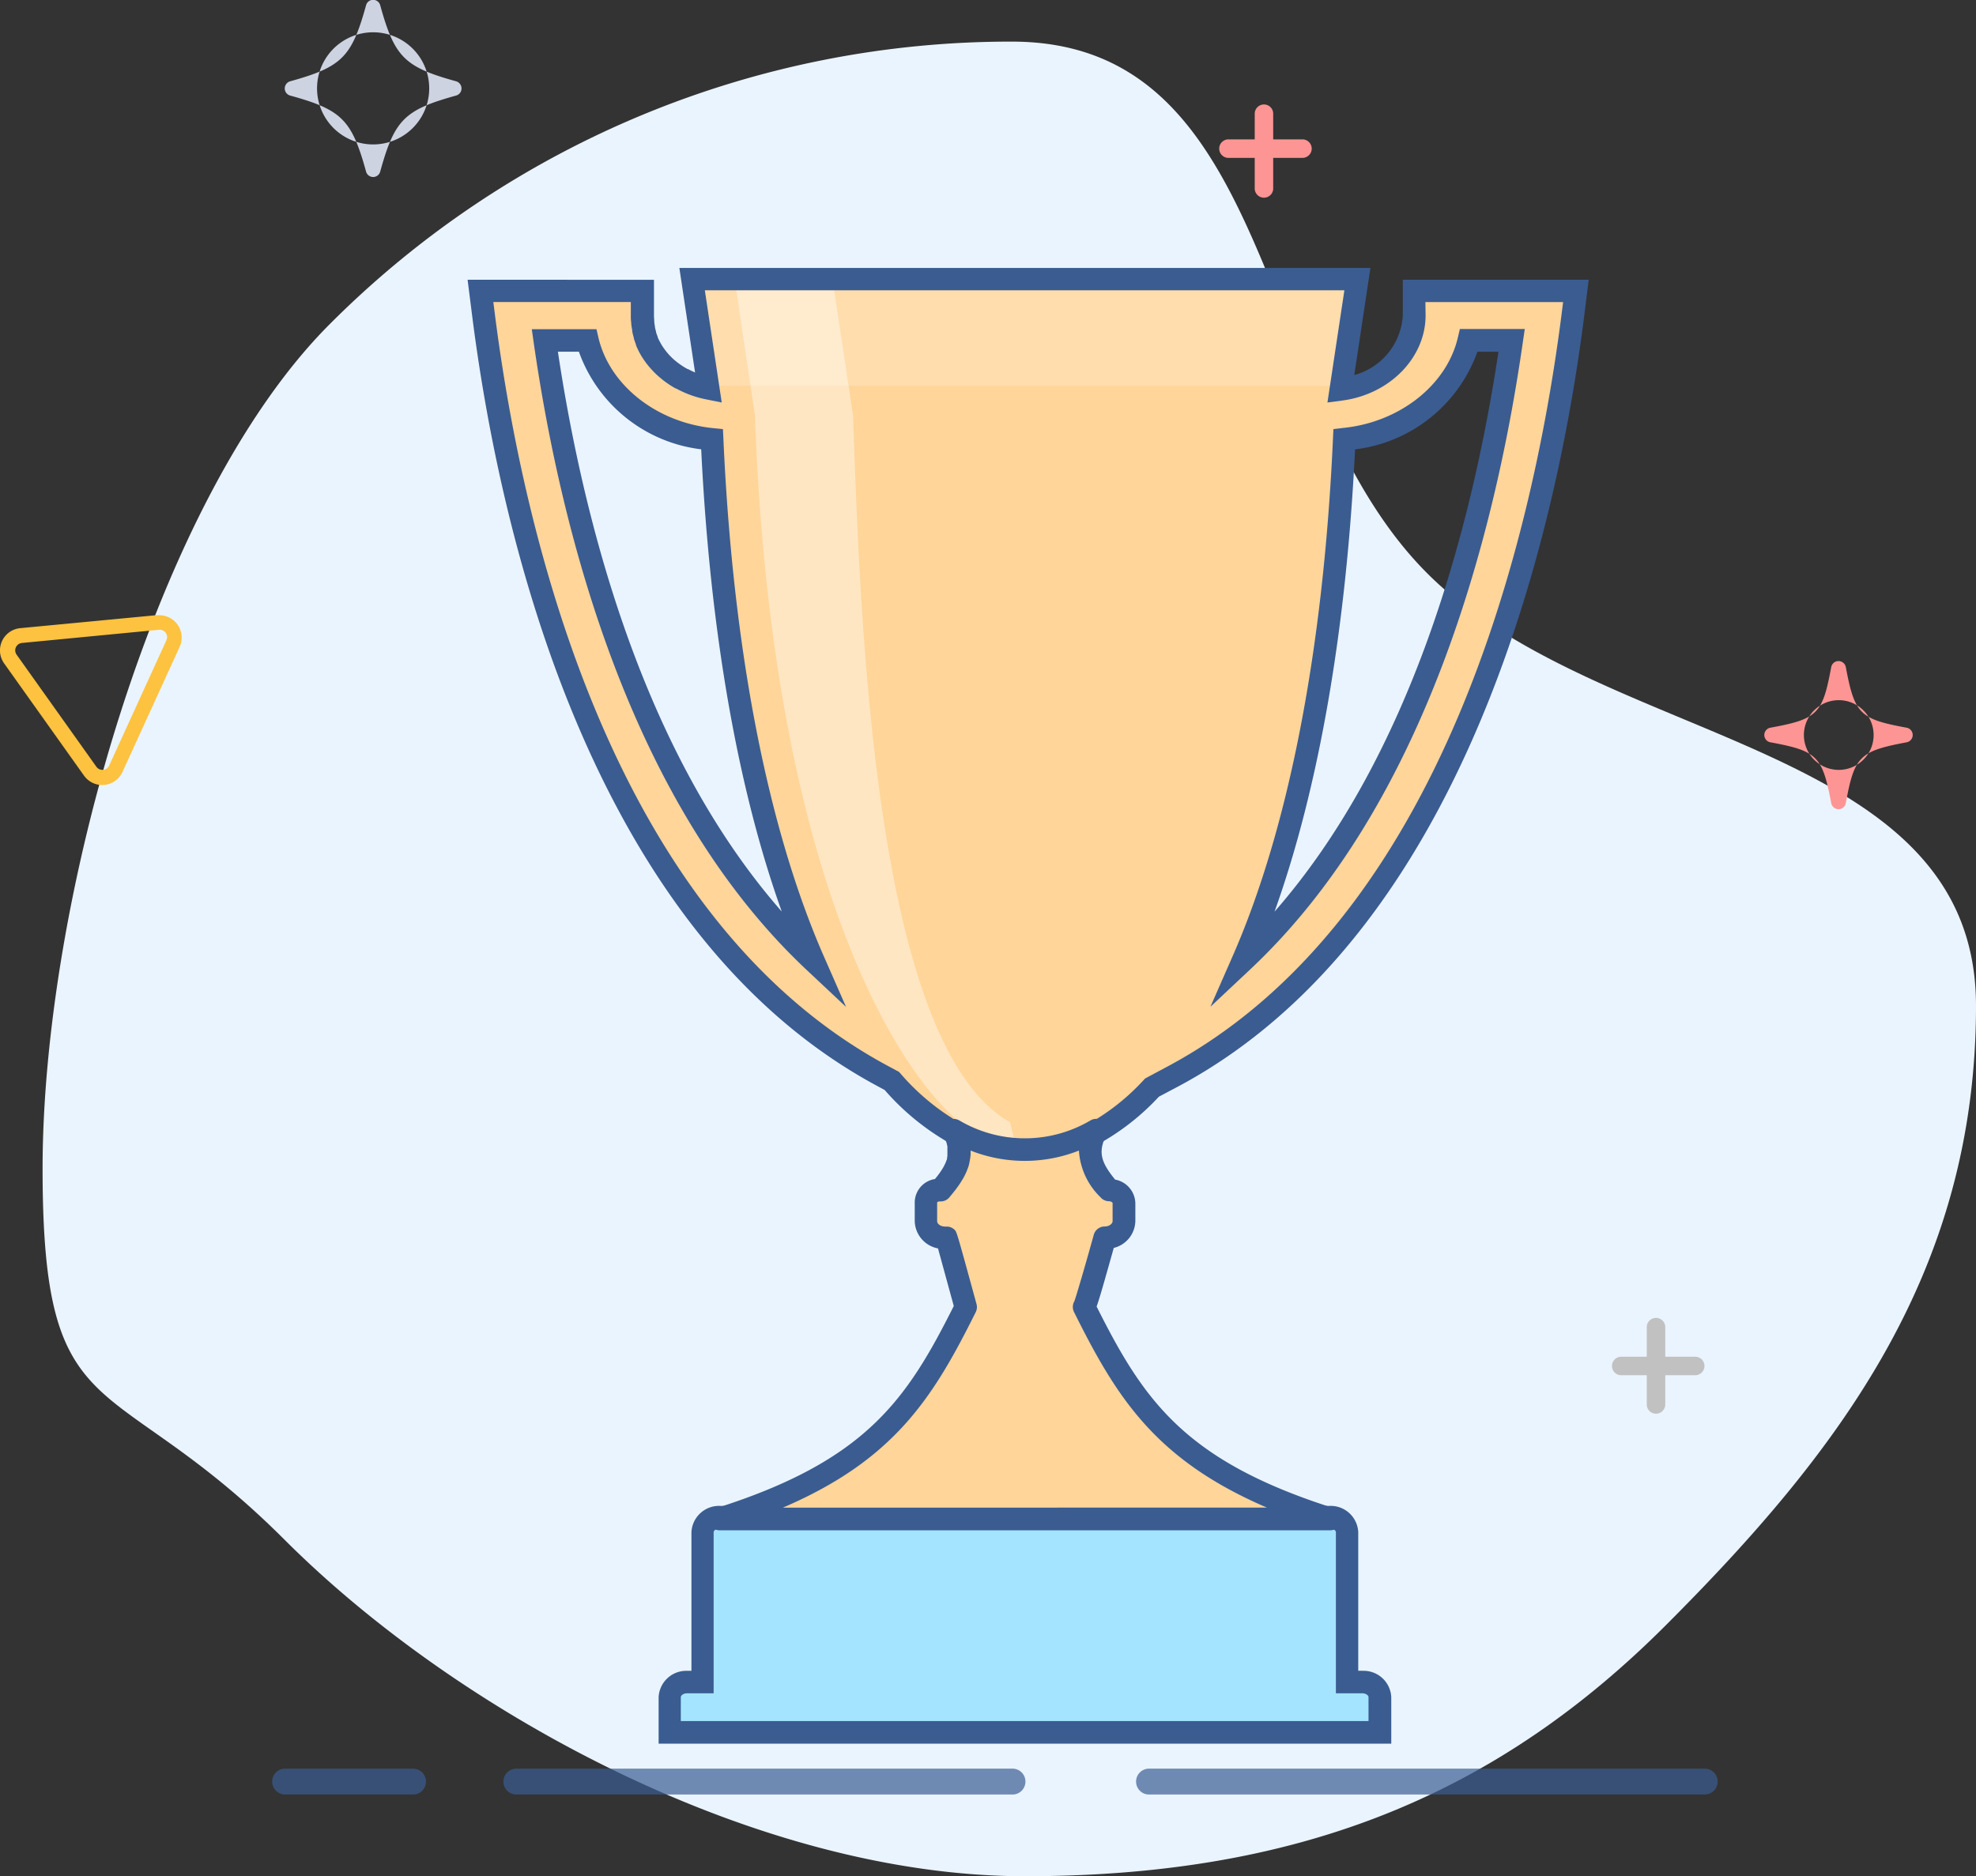 <svg xmlns="http://www.w3.org/2000/svg" width="134.882" height="128.099" viewBox="0 0 134.882 128.099">
  <rect x="0" y="0" width="134.882" height="128.099" fill="#333333" stroke="none"/>
  <g id="campeao" transform="translate(-1244.683 -741.868)">
    <path id="Caminho_1970" data-name="Caminho 1970" d="M675.521,1138.967c-11.915-11.911-10.182-36.307-28.362-36.307a65.635,65.635,0,0,0-46.548,19.28C588.7,1133.841,581,1161.433,581,1179.613s4.6,13.416,16.516,25.331,32.352,22.974,50.528,22.974,31.792-5.177,43.707-17.085,21.224-24.161,21.224-42.344S687.433,1150.878,675.521,1138.967Z" transform="translate(666.59 -357.951)" fill="#eaf4fe"/>
    <path id="Caminho_1971" data-name="Caminho 1971" d="M898.882,1355.12a.632.632,0,0,0-.632.632v5.3a.632.632,0,0,0,1.263,0v-5.284a.632.632,0,0,0-.632-.649Z" transform="translate(458.841 -523.272)" fill="#c1c1c1"/>
    <path id="Caminho_1972" data-name="Caminho 1972" d="M896.981,1362.8h-5.05a.632.632,0,0,0,0,1.263h5.05a.632.632,0,1,0,0-1.263Z" transform="translate(463.392 -528.302)" fill="#c1c1c1"/>
    <path id="Caminho_1973" data-name="Caminho 1973" d="M821.348,1115.09a.632.632,0,0,0-.632.632v5.05a.632.632,0,1,0,1.26,0v-5.05a.628.628,0,0,0-.628-.632Z" transform="translate(509.615 -366.09)" fill="#fe9595"/>
    <path id="Caminho_1974" data-name="Caminho 1974" d="M819.451,1122H814.4a.632.632,0,1,0,0,1.263h5.05a.632.632,0,0,0,0-1.263Z" transform="translate(514.163 -370.616)" fill="#fe9595"/>
    <path id="Caminho_1975" data-name="Caminho 1975" d="M931.2,1229.74c-3.193-.587-3.538-.932-4.142-4.125a.507.507,0,0,0-1,0c-.59,3.193-.935,3.538-4.142,4.125a.507.507,0,0,0,0,1c3.193.59,3.538.935,4.142,4.142a.507.507,0,0,0,1,0c.587-3.193.932-3.538,4.142-4.142a.507.507,0,0,0,0-1Zm-4.625,2.882a2.38,2.38,0,1,1,0-4.76,2.38,2.38,0,0,1,0,4.76Z" transform="translate(443.622 -438.19)" fill="#fe9595"/>
    <path id="Caminho_1976" data-name="Caminho 1976" d="M583.312,1216.1l-9.347.891a1.526,1.526,0,0,0-1.1,2.416l5.443,7.649a1.522,1.522,0,0,0,2.63-.248h0l3.9-8.539a1.526,1.526,0,0,0-1.533-2.154Zm-2.834,10.479Zm3.452-8.75-3.9,8.539a.507.507,0,0,1-.877.083l-5.443-7.649a.511.511,0,0,1-.048-.507.565.565,0,0,1,.173-.207.529.529,0,0,1,.242-.086l9.35-.9a.5.5,0,0,1,.463.214.494.494,0,0,1,.035.514Z" transform="translate(672.107 -432.236)" fill="#fdc23f"/>
    <path id="Caminho_1977" data-name="Caminho 1977" d="M640.587,1099.979c-3.527-.973-4.2-1.65-5.177-5.177a.5.5,0,0,0-.973,0c-.973,3.524-1.65,4.2-5.177,5.177a.511.511,0,0,0-.369.487.5.5,0,0,0,.369.487c3.527.973,4.2,1.653,5.177,5.177a.5.5,0,0,0,.973,0c.973-3.524,1.65-4.2,5.177-5.177a.5.5,0,0,0,.369-.487A.511.511,0,0,0,640.587,1099.979Zm-5.664,4.311a3.828,3.828,0,0,1,0-7.656,3.828,3.828,0,1,1,0,7.656Z" transform="translate(635.23 -352.561)" fill="#ced3e2"/>
    <g id="Grupo_156" data-name="Grupo 156" transform="translate(1263.291 862.622)" opacity="0.7">
      <path id="Caminho_1978" data-name="Caminho 1978" d="M836.156,1444.28H798.224a.884.884,0,1,0,0,1.767h37.933a.884.884,0,0,0,0-1.767Z" transform="translate(-738.37 -1444.28)" fill="#3a5c91"/>
      <path id="Caminho_1979" data-name="Caminho 1979" d="M706.8,1444.28H672.934a.884.884,0,0,0,0,1.767H706.8a.884.884,0,1,0,0-1.767Z" transform="translate(-656.325 -1444.28)" fill="#3a5c91"/>
      <path id="Caminho_1980" data-name="Caminho 1980" d="M636.106,1444.28h-8.732a.884.884,0,1,0,0,1.767h8.732a.884.884,0,0,0,0-1.767Z" transform="translate(-626.49 -1444.28)" fill="#3a5c91"/>
    </g>
    <path id="Caminho_1981" data-name="Caminho 1981" d="M752.352,1405.771h-1.035v-10.23a1.118,1.118,0,0,0-1.191-1.036H708.517a1.118,1.118,0,0,0-1.191,1.035v10.23h-1.035a1.122,1.122,0,0,0-1.191,1.035v2.416h48.457v-2.416a1.118,1.118,0,0,0-1.2-1.036Z" transform="translate(585.324 -549.062)" fill="#a4e4ff"/>
    <path id="Caminho_1982" data-name="Caminho 1982" d="M750.866,1403.556h-.28V1394.1a1.884,1.884,0,0,0-1.961-1.8H707.031a1.888,1.888,0,0,0-1.961,1.8v9.461h-.28a1.888,1.888,0,0,0-1.96,1.8v3.172h50.01v-3.172a1.888,1.888,0,0,0-1.974-1.8Zm.421,3.434H704.345v-1.633c0-.121.183-.262.421-.262h1.819v-11c0-.117.183-.259.421-.259h41.633c.238,0,.421.142.421.259v11h1.805c.238,0,.421.141.421.262Z" transform="translate(586.811 -547.617)" fill="#3a5c91"/>
    <path id="Caminho_1983" data-name="Caminho 1983" d="M807.387,1153.651c0,2.809-2.641,5.1-5.868,5.112h-2.689l-.059,1.64c-.69,19.291-4.415,34.488-10.482,42.8l-4.559,6.237,3.155-1.691,2.527-3.452c6.068-8.3,9.789-23.5,10.479-42.8l.059-1.64h2.692c3.244,0,5.868-2.3,5.868-5.112v-1.695h9.771l.141-1.091H807.377Z" transform="translate(533.834 -390.234)" fill="#fff" opacity="0.2"/>
    <path id="Caminho_1984" data-name="Caminho 1984" d="M731.4,1152.152c0,2.554-2.178,4.68-5.012,5.053l1.135-7.535h-45.4l1.125,7.459a6.419,6.419,0,0,1-1.812-.659h0a5.726,5.726,0,0,1-1.111-.79l-.024-.021c-.107-.1-.207-.2-.3-.3l-.017-.017a5.3,5.3,0,0,1-.521-.663l-.024-.042a3.741,3.741,0,0,1-.2-.345.391.391,0,0,1-.028-.052c-.062-.117-.117-.238-.169-.345v-.028c-.048-.121-.093-.242-.131-.366a.172.172,0,0,1,0-.038c-.038-.124-.069-.249-.1-.376v-.069c-.024-.128-.045-.255-.059-.383v-.062a4.035,4.035,0,0,1-.021-.411v-1.688H667.69l.242,1.884c2.333,18.038,9.433,42.164,27.216,51.7l.625.345a16.273,16.273,0,0,0,4.125,3.452c.2.114.4.221.607.321.083.041.169.076.252.114s.238.114.345.162.224.086.345.128.186.076.28.107.293.093.438.138l.176.052a9.319,9.319,0,0,0,2.447.345h.031a9.982,9.982,0,0,0,4.922-1.381,15.835,15.835,0,0,0,3.748-3.02l1.474-.794c17.789-9.544,24.886-33.681,27.216-51.7l.245-1.885H731.378Zm-59.35,1.7h2.917c.839,3.566,4.266,6.33,8.5,6.751.652,14.528,3.055,26.784,6.9,35.6C679.111,1185.573,674.113,1168.222,672.049,1153.85Zm63.074,0h2.913c-2.071,14.372-7.058,31.724-18.331,42.347,3.859-8.812,6.261-21.055,6.9-35.6C730.854,1160.18,734.285,1157.415,735.123,1153.85Z" transform="translate(609.822 -388.735)" fill="#ffd599"/>
    <path id="Caminho_1985" data-name="Caminho 1985" d="M732.218,1149.67h-22.7l1.4,7.269h42.9l1.094-7.269h-22.7Z" transform="translate(582.43 -388.735)" fill="#fff" opacity="0.2"/>
    <path id="Caminho_1986" data-name="Caminho 1986" d="M725.95,1158.962l-1.4-9.292H717.87l1.381,9.292c1.191,33.27,10.841,46.62,14.959,48.933a6.108,6.108,0,0,0,2.889,1.111l-.431-1.781C727.31,1201.954,726.437,1172.6,725.95,1158.962Z" transform="translate(576.962 -388.735)" fill="#fff" opacity="0.4"/>
    <path id="Caminho_1987" data-name="Caminho 1987" d="M690.828,1167.036l-.031-.666-.663-.066c-3.849-.383-7.065-2.917-7.832-6.161l-.138-.594H677.75l.124.88c1.919,13.347,6.7,31.609,18.566,42.8l2.761,2.592-1.515-3.452C693.841,1193.6,691.47,1181.381,690.828,1167.036Zm-11.3-5.951h1.436a10.155,10.155,0,0,0,8.349,6.665c.6,12.37,2.492,23.171,5.5,31.561C685.43,1188.605,681.329,1173.025,679.531,1161.086Z" transform="translate(603.234 -395.205)" fill="#3a5c91"/>
    <path id="Caminho_1988" data-name="Caminho 1988" d="M820.354,1166.344l-.031.666c-.646,14.345-3.013,26.577-6.848,35.32l-1.515,3.452,2.761-2.592c11.873-11.187,16.65-29.449,18.566-42.8l.128-.88h-4.428l-.141.594c-.763,3.245-3.983,5.778-7.828,6.161Zm9.83-5.281h1.436c-1.8,11.936-5.912,27.516-15.284,38.226,3.006-8.391,4.894-19.191,5.495-31.561a10.158,10.158,0,0,0,8.353-6.668Z" transform="translate(515.348 -395.179)" fill="#3a5c91"/>
    <path id="Caminho_1989" data-name="Caminho 1989" d="M728.887,1150.685a4.49,4.49,0,0,1-3.31,4.056l1.1-7.311H679.505l1.073,7.138c-.159-.069-.318-.145-.469-.228h-.031a5.175,5.175,0,0,1-.984-.69c-.093-.086-.18-.173-.255-.252l-.021-.021a4.709,4.709,0,0,1-.438-.559l-.028-.041c-.059-.093-.114-.186-.166-.286l-.024-.041c-.052-.1-.1-.2-.138-.293v-.031c-.038-.1-.076-.2-.107-.3v-.038c-.031-.1-.055-.2-.079-.318v-.048a2.833,2.833,0,0,1-.048-.345v-.031c0-.11-.017-.224-.017-.345v-2.464H665.05L665.4,1151c.98,7.569,3.141,18.79,7.877,29.255,4.932,10.9,11.573,18.639,19.74,23.029l.5.269a17.016,17.016,0,0,0,4.273,3.538c.214.121.431.235.645.345l.183.086.18.079.29.131q.135.059.269.1l.183.069c.066.028.135.055.207.079.141.048.283.093.428.135l.1.031.131.041a10.054,10.054,0,0,0,2.633.366h.052a10.781,10.781,0,0,0,5.3-1.464,16.478,16.478,0,0,0,3.845-3.075l1.381-.732c8.166-4.384,14.811-12.132,19.743-23.036,4.732-10.462,6.9-21.679,7.873-29.249l.345-2.761H728.887Zm1.543-.925h9.4l-.131,1.036c-1.905,14.742-7.939,40.984-26.815,51.125l-1.588.849-.086.093a15.187,15.187,0,0,1-3.565,2.879,9.208,9.208,0,0,1-4.525,1.263h-.048a8.505,8.505,0,0,1-2.243-.314l-.066-.021-.138-.042-.362-.114-.148-.055-.211-.083-.211-.079-.235-.107-.207-.093-.128-.059c-.19-.093-.38-.193-.569-.3a15.678,15.678,0,0,1-3.966-3.32l-.09-.1-.745-.4c-18.89-10.137-24.91-36.383-26.815-51.125l-.131-1.036h9.385v.925a3.326,3.326,0,0,0,.028.5v.055c.017.152.038.3.069.445v.083a3.967,3.967,0,0,0,.11.435v.052c.045.145.1.286.148.421v.038c.059.142.124.28.2.435l.024.042c.072.135.148.266.231.393l.031.048a5.76,5.76,0,0,0,.618.78,4.6,4.6,0,0,0,.345.345l.031.027a6.679,6.679,0,0,0,1.229.88h.031a7.134,7.134,0,0,0,2.033.739l1.077.217-1.153-7.662H724.9l-1.156,7.662,1.018-.135c3.238-.428,5.681-2.927,5.681-5.816Z" transform="translate(611.551 -387.268)" fill="#3a5c91"/>
    <path id="Caminho_1990" data-name="Caminho 1990" d="M739.773,1330.08c.107-.059,1.4-4.729,1.4-4.729a1.232,1.232,0,0,0,1.312-1.136v-1.229a.963.963,0,0,0-1.008-.891c-1.094-1.3-1.753-2.416-.9-4.087a9.9,9.9,0,0,1-4.856,1.329h0a9.963,9.963,0,0,1-4.856-1.339,2.834,2.834,0,0,1,.152.345.308.308,0,0,0,.038.107c.014.035.052.138.072.207s.024.083.035.124.031.117.041.176.017.086.024.128a1.268,1.268,0,0,1,0,.162v.407a.409.409,0,0,1-.017.141.318.318,0,0,0,0,.128.685.685,0,0,1-.031.135c-.01.045,0,.086-.031.128a.345.345,0,0,0-.041.128c-.014.045-.028.086-.045.128l-.041.09c-.045.1-.093.207-.148.311,0,.028-.031.055-.045.083l-.1.159c-.021.027-.038.059-.055.086s-.073.107-.111.162l-.059.083a1.927,1.927,0,0,1-.124.166c-.017.024-.038.048-.055.076l-.145.179-.041.055-.176.207H729.9a.884.884,0,0,0-.939.815v1.3a1.232,1.232,0,0,0,1.312,1.135h.11l1.291,4.729c-3.41,6.851-6.313,11.138-16.792,14.462h41.692C746.089,1341.212,743.186,1336.925,739.773,1330.08Z" transform="translate(578.92 -498.965)" fill="#ffd599"/>
    <path id="Caminho_1991" data-name="Caminho 1991" d="M755.344,1342.316c-10.175-3.227-12.981-7.373-16.184-13.765.21-.583.531-1.726,1.17-4a1.937,1.937,0,0,0,1.474-1.822V1321.5a1.681,1.681,0,0,0-1.381-1.615c-.925-1.139-1.2-1.853-.611-3.01a.77.77,0,0,0-1.06-1.036,8.811,8.811,0,0,1-8.974,0,.773.773,0,0,0-1.063,1.025,2.326,2.326,0,0,1,.124.269v.031l.021.055c.021.055.041.107.055.155l.028.1a.738.738,0,0,0,.031.131.449.449,0,0,1,0,.1V1318a.733.733,0,0,1,0,.09v.114a.408.408,0,0,1,0,.069.624.624,0,0,1-.021.1v.031a.361.361,0,0,1,0,.059l-.021.059-.076.2c-.035.083-.076.162-.121.249l-.034.065c-.024.045-.052.086-.079.131l-.048.076-.093.138-.052.076-.117.155-.052.066-.135.169h0a1.626,1.626,0,0,0-1.38,1.557v1.326a1.95,1.95,0,0,0,1.588,1.854c.273.994.863,3.155,1.077,3.931-3.217,6.416-6.013,10.572-16.222,13.806a.773.773,0,0,0,.235,1.508h41.692a.773.773,0,0,0,.231-1.508Zm-37.6-.034c7.642-3.279,10.275-7.549,13.164-13.347a.773.773,0,0,0,.055-.549c-1.349-4.925-1.349-4.925-1.495-5.07a.756.756,0,0,0-.542-.224h-.11c-.318,0-.542-.193-.542-.366v-1.284a.217.217,0,0,1,.173-.066h.069a.766.766,0,0,0,.587-.273l.183-.221.045-.055.159-.2.059-.076.138-.19.062-.086.124-.183.059-.1c.041-.062.079-.124.11-.179a1.093,1.093,0,0,0,.055-.1,3.865,3.865,0,0,0,.193-.4l.038-.09c0-.041.035-.083.048-.128l.021-.066a.906.906,0,0,0,.041-.128.756.756,0,0,1,.038-.145v-.031a.951.951,0,0,1,.038-.166.684.684,0,0,1,.024-.162l.021-.193v-.3a10.071,10.071,0,0,0,7.393,0,4.835,4.835,0,0,0,1.474,3.186.767.767,0,0,0,.573.273c.169,0,.252.1.252.121v1.236c0,.173-.221.366-.542.366a.773.773,0,0,0-.742.563c-.545,1.967-1.177,4.142-1.329,4.549a.773.773,0,0,0-.017.735c2.889,5.8,5.523,10.065,13.164,13.347ZM737.938,1327.916ZM737.938,1327.916Z" transform="translate(580.378 -497.48)" fill="#3a5c91"/>
  </g>
</svg>
